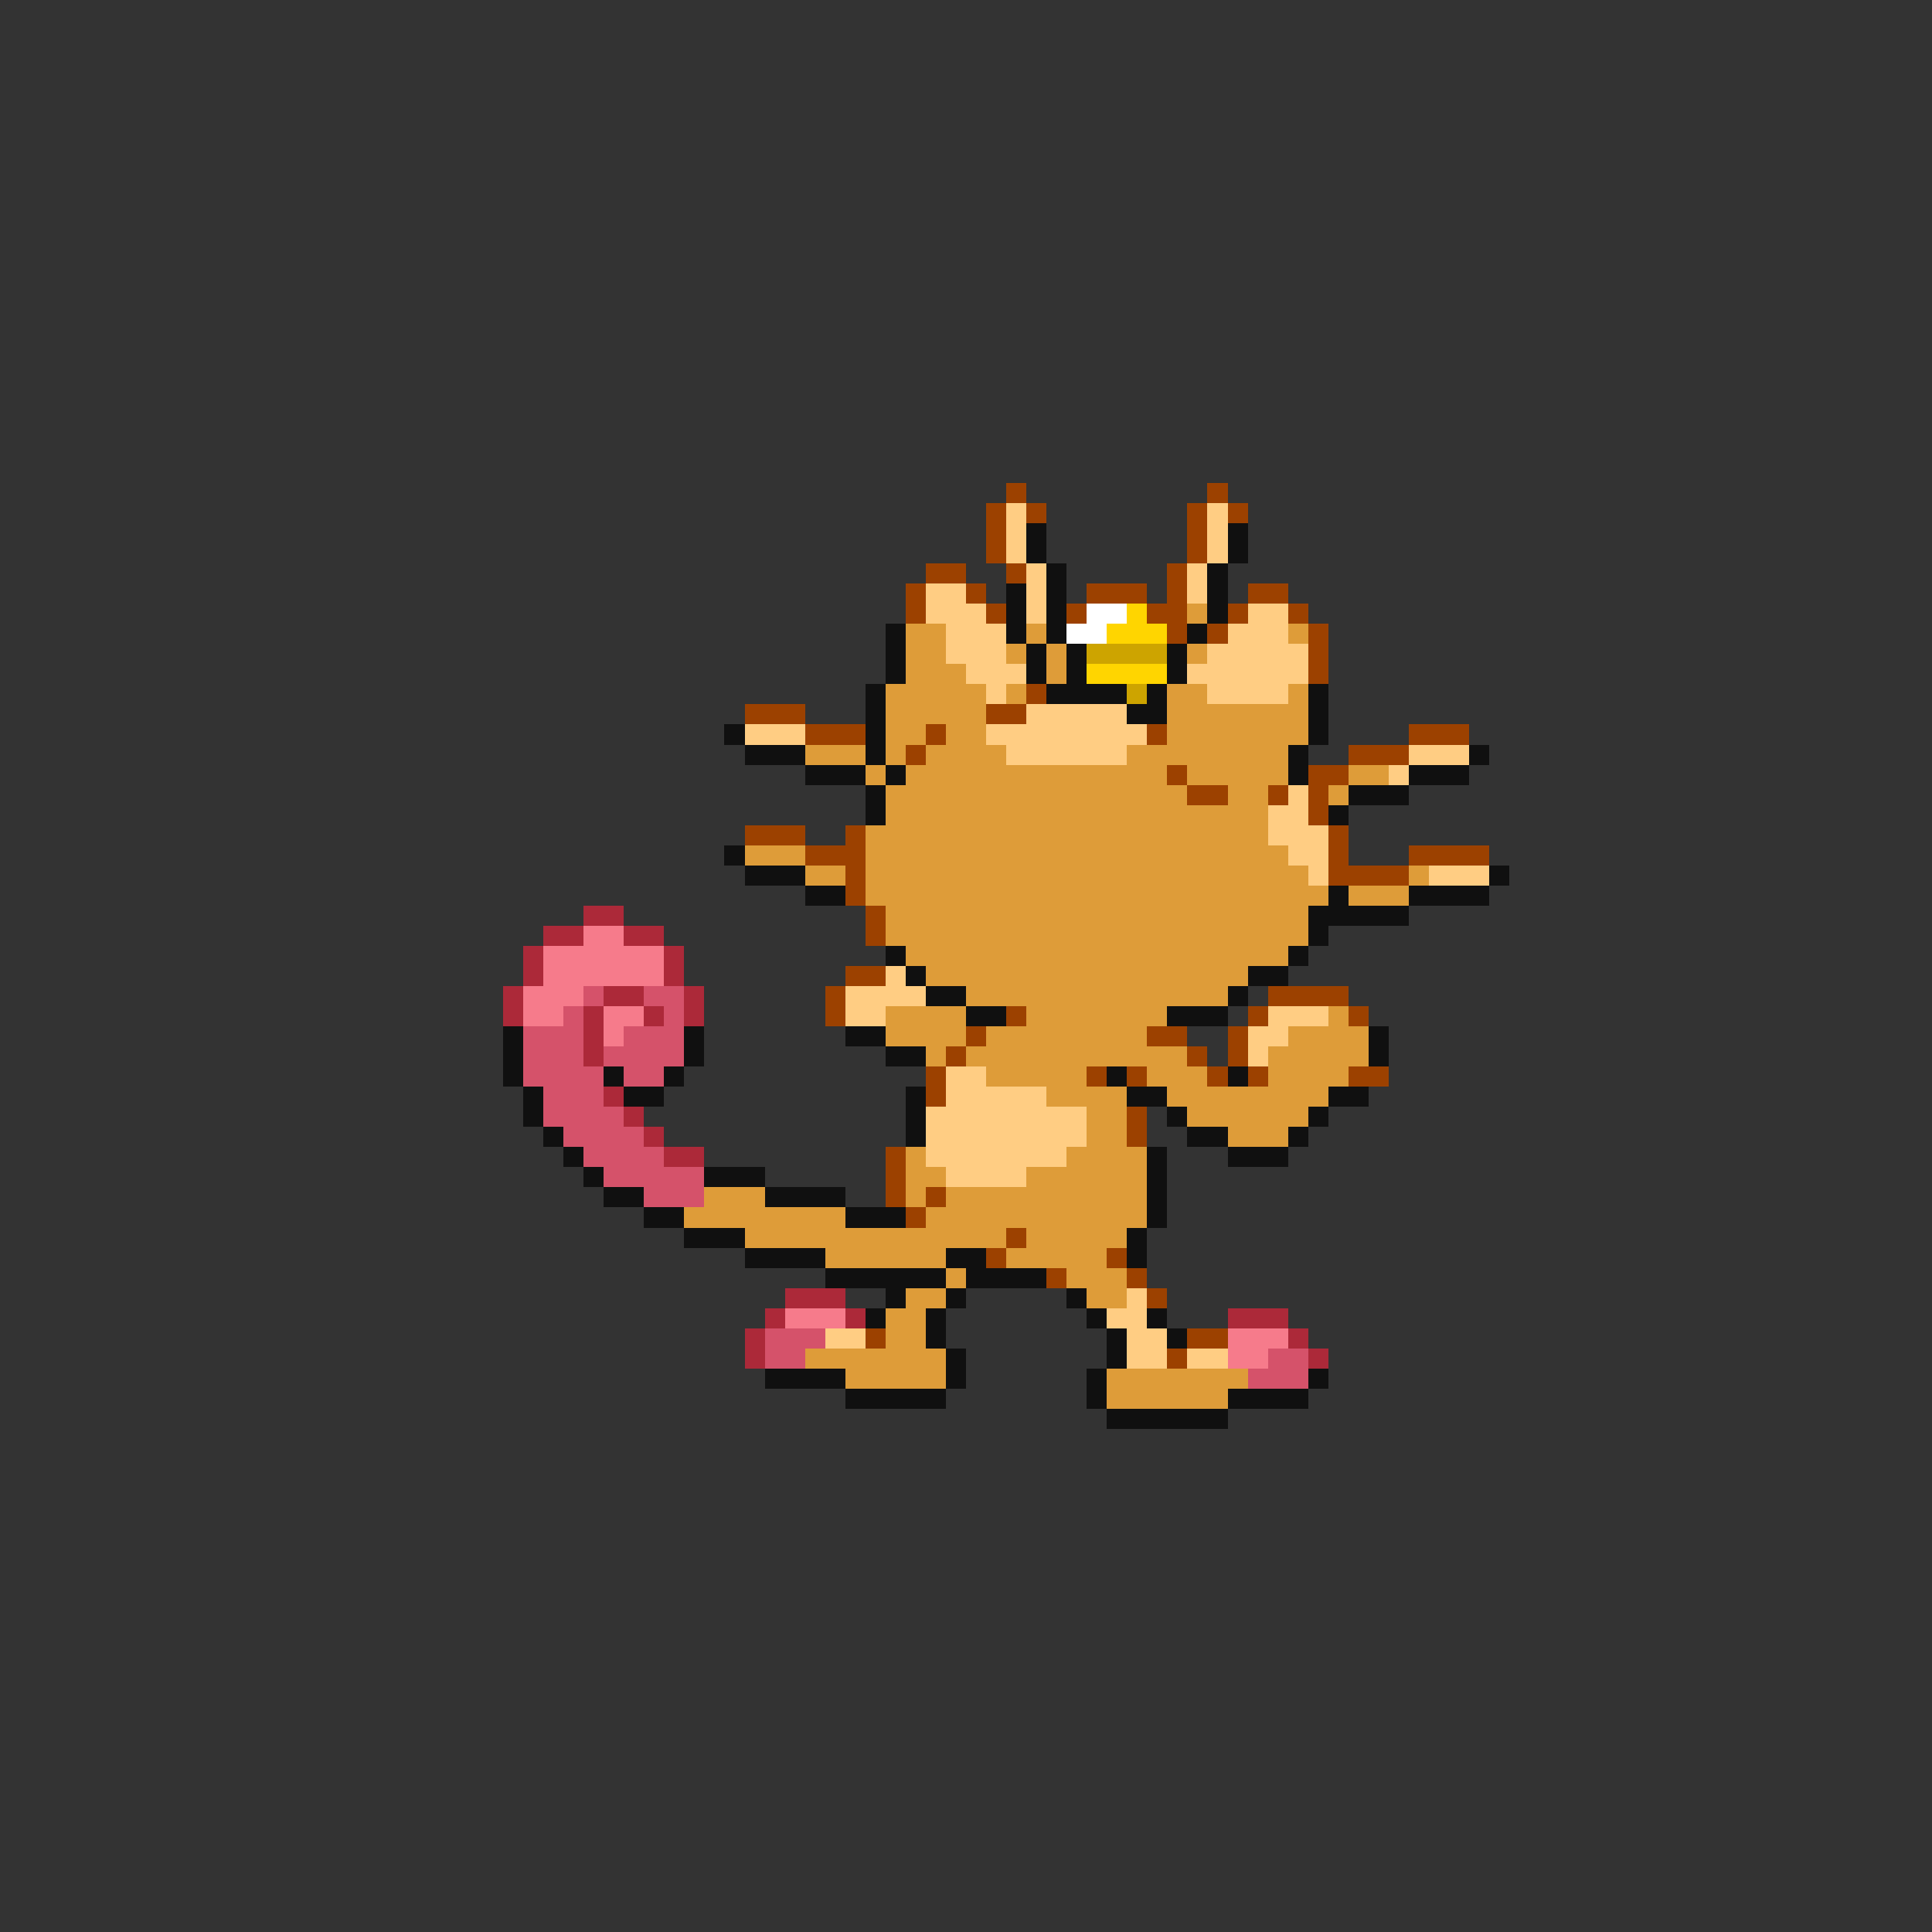 <svg xmlns="http://www.w3.org/2000/svg" viewBox="0 -0.5 96 96" shape-rendering="crispEdges">
<rect x="0" y="-0.5" width="96" height="96" fill="#333333" stroke="none"/>
<path stroke="#9c4100" d="M50 24h1M60 24h1M49 25h1M51 25h1M59 25h1M61 25h1M49 26h1M59 26h1M49 27h1M59 27h1M46 28h2M50 28h1M58 28h1M45 29h1M48 29h1M54 29h3M58 29h1M62 29h2M45 30h1M49 30h1M53 30h1M57 30h2M61 30h1M64 30h1M58 31h1M60 31h1M65 31h1M65 32h1M65 33h1M51 34h1M37 35h3M49 35h2M40 36h3M46 36h1M57 36h1M70 36h3M45 37h1M67 37h3M58 38h1M65 38h2M59 39h2M63 39h1M65 39h1M65 40h1M37 41h3M42 41h1M66 41h1M40 42h3M66 42h1M70 42h4M42 43h1M66 43h4M42 44h1M43 45h1M43 46h1M42 48h2M41 49h1M63 49h4M41 50h1M50 50h1M62 50h1M67 50h1M48 51h1M57 51h2M61 51h1M47 52h1M59 52h1M61 52h1M46 53h1M54 53h1M56 53h1M60 53h1M62 53h1M67 53h2M46 54h1M56 55h1M56 56h1M44 57h1M44 58h1M44 59h1M46 59h1M45 60h1M50 61h1M49 62h1M55 62h1M52 63h1M56 63h1M57 64h1M43 66h1M59 66h2M58 67h1" />
<path stroke="#ffcd83" d="M50 25h1M60 25h1M50 26h1M60 26h1M50 27h1M60 27h1M51 28h1M59 28h1M46 29h2M51 29h1M59 29h1M46 30h3M51 30h1M62 30h2M47 31h3M61 31h3M47 32h3M60 32h5M48 33h3M59 33h6M49 34h1M60 34h4M51 35h5M37 36h3M49 36h8M50 37h6M70 37h3M69 38h1M64 39h1M63 40h2M63 41h3M64 42h2M65 43h1M71 43h3M44 48h1M42 49h4M42 50h2M63 50h3M62 51h2M62 52h1M47 53h2M47 54h5M46 55h8M46 56h8M46 57h7M47 58h4M56 64h1M55 65h2M41 66h2M56 66h2M56 67h2M59 67h2" />
<path stroke="#101010" d="M51 26h1M61 26h1M51 27h1M61 27h1M52 28h1M60 28h1M50 29h1M52 29h1M60 29h1M50 30h1M52 30h1M60 30h1M44 31h1M50 31h1M52 31h1M59 31h1M44 32h1M51 32h1M53 32h1M58 32h1M44 33h1M51 33h1M53 33h1M58 33h1M43 34h1M52 34h4M57 34h1M65 34h1M43 35h1M56 35h2M65 35h1M36 36h1M43 36h1M65 36h1M37 37h3M43 37h1M64 37h1M73 37h1M40 38h3M44 38h1M64 38h1M70 38h3M43 39h1M67 39h3M43 40h1M66 40h1M36 42h1M37 43h3M74 43h1M40 44h2M66 44h1M70 44h4M65 45h5M65 46h1M44 47h1M64 47h1M45 48h1M62 48h2M46 49h2M61 49h1M48 50h2M58 50h3M25 51h1M34 51h1M42 51h2M68 51h1M25 52h1M34 52h1M44 52h2M68 52h1M25 53h1M30 53h1M33 53h1M55 53h1M61 53h1M26 54h1M31 54h2M45 54h1M56 54h2M66 54h2M26 55h1M45 55h1M58 55h1M65 55h1M27 56h1M45 56h1M59 56h2M64 56h1M28 57h1M57 57h1M61 57h3M29 58h1M35 58h3M57 58h1M30 59h2M38 59h4M57 59h1M32 60h2M42 60h3M57 60h1M34 61h3M56 61h1M37 62h4M47 62h2M56 62h1M41 63h6M48 63h4M44 64h1M47 64h1M53 64h1M43 65h1M46 65h1M54 65h1M57 65h1M46 66h1M55 66h1M58 66h1M47 67h1M55 67h1M38 68h4M47 68h1M54 68h1M65 68h1M42 69h5M54 69h1M61 69h4M55 70h6" />
<path stroke="#ffffff" d="M54 30h2M53 31h2" />
<path stroke="#ffd500" d="M56 30h1M55 31h3M54 33h4" />
<path stroke="#de9c39" d="M59 30h1M45 31h2M51 31h1M64 31h1M45 32h2M50 32h1M52 32h1M59 32h1M45 33h3M52 33h1M44 34h5M50 34h1M58 34h2M64 34h1M44 35h5M58 35h7M44 36h2M47 36h2M58 36h7M40 37h3M44 37h1M46 37h4M56 37h8M43 38h1M45 38h13M59 38h5M67 38h2M44 39h15M61 39h2M66 39h1M44 40h19M43 41h20M37 42h3M43 42h21M40 43h2M43 43h22M70 43h1M43 44h23M67 44h3M44 45h21M44 46h21M45 47h19M46 48h16M48 49h13M44 50h4M51 50h7M66 50h1M44 51h4M49 51h8M64 51h4M46 52h1M48 52h11M63 52h5M49 53h5M57 53h3M63 53h4M52 54h4M58 54h8M54 55h2M59 55h6M54 56h2M61 56h3M45 57h1M53 57h4M45 58h2M51 58h6M35 59h3M45 59h1M47 59h10M34 60h8M46 60h11M37 61h13M51 61h5M41 62h6M50 62h5M47 63h1M53 63h3M45 64h2M54 64h2M44 65h2M44 66h2M40 67h7M42 68h5M55 68h7M55 69h6" />
<path stroke="#cda400" d="M54 32h4M56 34h1" />
<path stroke="#ac2939" d="M29 45h2M27 46h2M31 46h2M26 47h1M33 47h1M26 48h1M33 48h1M25 49h1M30 49h2M34 49h1M25 50h1M29 50h1M32 50h1M34 50h1M29 51h1M29 52h1M30 54h1M31 55h1M32 56h1M33 57h2M39 64h3M38 65h1M42 65h1M61 65h3M37 66h1M64 66h1M37 67h1M65 67h1" />
<path stroke="#f67b8b" d="M29 46h2M27 47h6M27 48h6M26 49h3M26 50h2M30 50h2M30 51h1M39 65h3M61 66h3M61 67h2" />
<path stroke="#d5526a" d="M29 49h1M32 49h2M28 50h1M33 50h1M26 51h3M31 51h3M26 52h3M30 52h4M26 53h4M31 53h2M27 54h3M27 55h4M28 56h4M29 57h4M30 58h5M32 59h3M38 66h3M38 67h2M63 67h2M62 68h3" />
</svg>